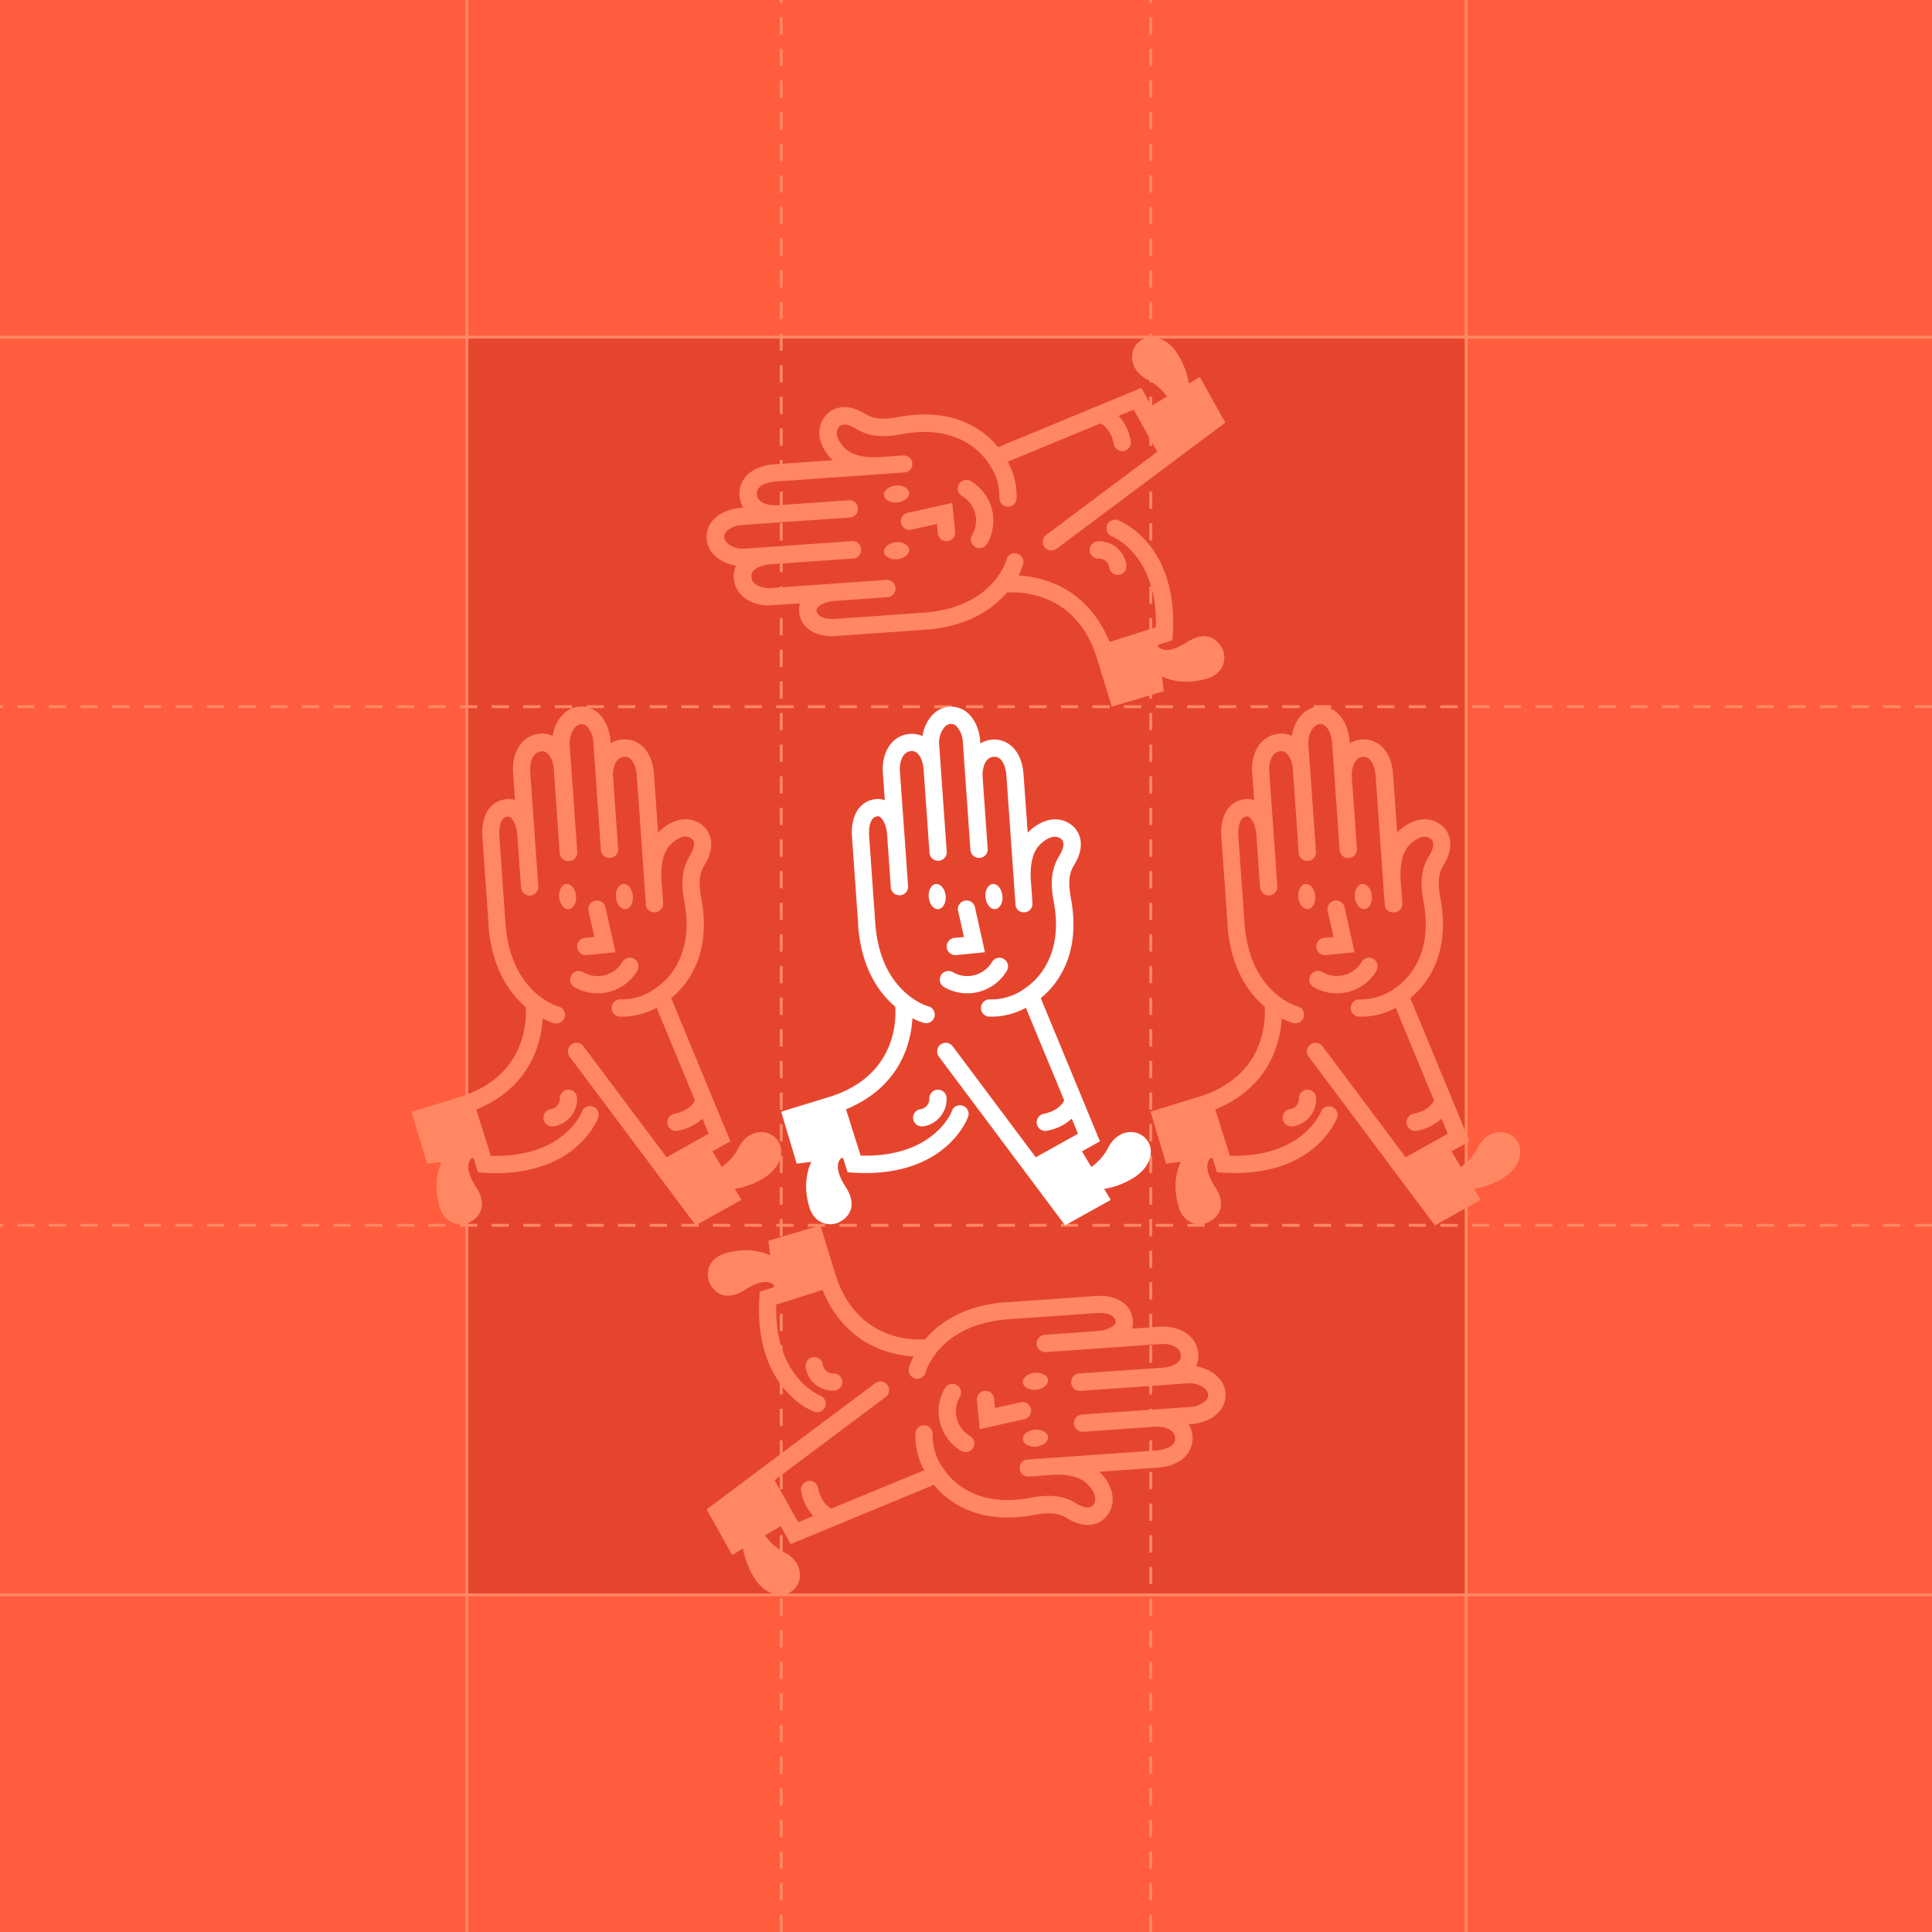<svg xmlns="http://www.w3.org/2000/svg" viewBox="0 0 672 672"><defs><style>.cls-1{fill:#ff5d3e;}.cls-2{fill:#e6452d;}.cls-3,.cls-4{fill:none;stroke:#ff8863;stroke-miterlimit:10;}.cls-3{stroke-dasharray:6 5;}.cls-5{fill:#fff;}.cls-6{fill:#ff8863;}</style></defs><g id="Layer_3" data-name="Layer 3"><rect class="cls-1" width="672" height="672"/></g><g id="Layer_1" data-name="Layer 1"><rect class="cls-2" x="162.39" y="117.26" width="347.59" height="437.48"/><line class="cls-3" x1="672" y1="245.81" y2="245.81"/><line class="cls-4" x1="672" y1="117.26" y2="117.26"/><line class="cls-3" x1="672" y1="426.19" y2="426.19"/><line class="cls-4" x1="672" y1="554.74" y2="554.74"/><line class="cls-3" x1="400.27" y1="672" x2="400.27"/><line class="cls-4" x1="509.98" y1="672" x2="509.98"/><line class="cls-4" x1="162.39" y1="672" x2="162.39"/><line class="cls-3" x1="271.73" y1="672" x2="271.73"/><path class="cls-5" d="M399.46,397.31c-2.79-4.84-10.21-5.1-13.87,1.61a18.73,18.73,0,0,1-6,7l-3.25-5.45,6.25-3.49L362,347.17a29.62,29.62,0,0,0,3.07-2.86c4.91-5.37,10.22-15,7.62-30.69-.89-4.75-1.44-9,.88-12.68,4.18-6.68,2.15-11.7-.86-14-5.49-4.14-11.75-.94-15.25,2.66L356,269.19c-.29-4.12-1.84-7.68-4.24-9.76a9,9,0,0,0-6.68-2.16A8.85,8.85,0,0,0,341,258.6l-.06-.84c-.29-4-1.94-7.73-4.43-9.84a8.68,8.68,0,0,0-6.55-2.07c-5,.46-8.34,5.18-9.1,10.19a8.78,8.78,0,0,0-4.56-.75c-6.64.63-9.67,7.19-9.23,13.34l.68,9.7a7.08,7.08,0,0,0-3.21-.37c-5.49.61-8.71,5.71-8.2,13l2.16,30.61h0l0,.61a1.13,1.13,0,0,1,0,.18c1.23,14.61,7.3,23.06,12.9,27.81a31.66,31.66,0,0,1-1.25,11c-2.61,8.8-8.73,15.24-18.11,19.1l-2.51.94-17.82,5.47,5.4,18.06,5.09-.62c-1.55,3.32-2.77,8.52-.75,15.55,1.79,6.26,7.27,7,10.34,5.48,4.06-2,6.24-6.24,2.44-12.14-4.06-6.3-2.84-9.06-1.66-10.17l.68-.08,1.56,5,2.06.12c1.43.09,2.81.13,4.14.13,28,0,35.24-18.34,35.54-19.15A3,3,0,1,0,331,386.7c-.07.16-6.34,16-31.66,15.24l-2.44-7.75-2.63-8.34h0c18.92-7.79,22.6-23.19,23.11-31.68a21.27,21.27,0,0,0,4.1,1.66,2.94,2.94,0,0,0,.65.07,3,3,0,0,0,.64-5.93c-.17,0-16.62-4.72-18.32-28.82l-2.16-30.61c0-.64-.35-6.25,2.88-6.61a1.34,1.34,0,0,1,1.11.38c1.16,1,2.09,3.34,2.26,5.79l1.31,18.51a3,3,0,1,0,6-.42l-1.08-15.3h0L313,268.21c-.18-2.63.68-6.65,3.82-6.95a2.73,2.73,0,0,1,2.14.65c1.22,1,2.12,3.28,2.29,5.71a.08.08,0,0,1,0,0l2.05,29a3,3,0,0,0,3,2.79h.21a3,3,0,0,0,2.78-3.21l-2.64-37.44c-.23-3.25,1.69-6.75,3.81-6.95a2.7,2.7,0,0,1,2.12.67,8.61,8.61,0,0,1,2.32,5.7l2.64,37.44a3,3,0,0,0,6-.42l-1.76-24.92a.34.34,0,0,0,0-.1c-.18-2.56.68-6.72,3.75-6.94a3,3,0,0,1,2.32.71c1.17,1,2,3.19,2.19,5.65l2.63,37.33h0V307l.53,7.57c0,.11,0,.22.06.33a1.52,1.52,0,0,0,0,.21,2.64,2.64,0,0,0,.17.47s0,0,0,.06a3,3,0,0,0,2.21,1.67l.15,0c.12,0,.23,0,.35,0h.21a2.51,2.51,0,0,0,.27,0l.29-.05.27-.1.28-.11c.09,0,.16-.1.25-.15l.25-.16c.07-.05.13-.12.2-.18a2.18,2.18,0,0,0,.22-.21,1.25,1.25,0,0,0,.16-.22,2.15,2.15,0,0,0,.18-.24c.05-.08.08-.17.12-.25s.09-.18.12-.27a1.38,1.38,0,0,0,.08-.29c0-.09.05-.18.07-.28s0-.21,0-.32a2,2,0,0,0,0-.25c-.05-1.23-.26-4-.41-6l-.13-1.72v0c-.37-5.22.45-9.32,2.37-11.85.91-1.21,5-5.24,8.08-2.9,1.33,1,1.1,3.24-.62,6-3.75,6-2.51,12.6-1.7,16.91,2.19,13.21-2.13,21.21-6.14,25.6a23.09,23.09,0,0,1-3.72,3.28,3.14,3.14,0,0,0-.59.42,19.83,19.83,0,0,1-11.81,3.65,3,3,0,1,0-.45,6c.46,0,.92,0,1.39,0a25,25,0,0,0,11.45-3.09l13.33,32.22c-.55,1.14-2.29,3.69-7.17,4.67a3,3,0,0,0,.59,5.94,3.05,3.05,0,0,0,.6-.06,17.07,17.07,0,0,0,8.6-4.21l2.17,5.24-1.75,1h0l-7.93,4.42-5,2.79-28.91-38.62a3,3,0,0,0-4.8,3.6l28.43,38h0l15.48,20.69,15.87-8.85-2.28-3.82a27.91,27.91,0,0,0,10.68-4.16C400.9,405.21,401,399.91,399.46,397.31Z"/><path class="cls-5" d="M323.25,382.08a3.59,3.59,0,0,1-2.92,3.7,3,3,0,0,0,.54,6,2.47,2.47,0,0,0,.54-.05,9.61,9.61,0,0,0,7.84-9.7,3,3,0,0,0-3.05-3A3,3,0,0,0,323.25,382.08Z"/><path class="cls-5" d="M325.21,307.54c-1.59.42-2.53,2.7-2.11,5.08s2.06,4,3.64,3.53,2.53-2.71,2.11-5.08S326.8,307.11,325.21,307.54Z"/><path class="cls-5" d="M346.49,316.15c1.59-.43,2.53-2.71,2.11-5.08s-2.06-4-3.65-3.53-2.52,2.7-2.1,5.08S344.9,316.58,346.49,316.15Z"/><path class="cls-5" d="M329.3,329.51a3,3,0,0,0,3,2.7h.29l10-1-3.45-15.5a3,3,0,1,0-5.85,1.3l2,8.89-3.29.33A3,3,0,0,0,329.3,329.51Z"/><path class="cls-5" d="M327.3,339.21a3,3,0,0,0,1.06,4.11,16,16,0,0,0,21.84-5.66,3,3,0,0,0-5.17-3.05,10,10,0,0,1-13.63,3.53A3,3,0,0,0,327.3,339.21Z"/><path class="cls-6" d="M528,397.31c-2.79-4.84-10.21-5.1-13.87,1.61a18.73,18.73,0,0,1-6,7l-3.25-5.45,6.25-3.49-20.61-49.83a29.62,29.62,0,0,0,3.07-2.86c4.91-5.37,10.21-15,7.62-30.69-.89-4.75-1.44-9,.88-12.68,4.17-6.68,2.15-11.7-.86-14-5.5-4.14-11.75-.94-15.26,2.66l-1.44-20.45c-.29-4.12-1.84-7.68-4.25-9.76a9.3,9.3,0,0,0-10.82-.83l-.05-.84c-.29-4-1.94-7.73-4.43-9.84a8.68,8.68,0,0,0-6.55-2.07c-5,.46-8.34,5.18-9.11,10.19a8.73,8.73,0,0,0-4.55-.75c-6.64.63-9.67,7.19-9.24,13.34l.69,9.7A7.08,7.08,0,0,0,433,278c-5.49.61-8.72,5.71-8.2,13L427,321.56h0l0,.61,0,.18c1.23,14.61,7.3,23.06,12.9,27.81a31.92,31.92,0,0,1-1.25,11c-2.61,8.8-8.73,15.24-18.11,19.1l-2.51.94-17.83,5.47,5.41,18.06,5.09-.62c-1.55,3.32-2.77,8.52-.75,15.55,1.79,6.26,7.27,7,10.34,5.48,4.06-2,6.24-6.24,2.44-12.14-4.06-6.3-2.84-9.06-1.66-10.17l.68-.08,1.56,5,2.06.12c1.43.09,2.81.13,4.14.13,28,0,35.24-18.34,35.54-19.15a3,3,0,1,0-5.62-2.11c-.06.16-6.33,16-31.65,15.24l-2.44-7.75-2.63-8.34h0c18.92-7.79,22.6-23.19,23.11-31.68a21.27,21.27,0,0,0,4.1,1.66,2.88,2.88,0,0,0,.65.07,3,3,0,0,0,.64-5.93c-.17,0-16.62-4.72-18.33-28.82l-2.16-30.61c0-.64-.34-6.25,2.89-6.61a1.34,1.34,0,0,1,1.11.38c1.16,1,2.09,3.34,2.26,5.79l1.31,18.51a3,3,0,0,0,6-.42l-1.08-15.3h0l-1.74-24.67c-.19-2.63.68-6.65,3.82-6.95a2.71,2.71,0,0,1,2.13.65c1.23,1,2.13,3.28,2.3,5.71,0,0,0,0,0,0l2,29a3,3,0,0,0,3,2.79h.22a3,3,0,0,0,2.78-3.21l-2.64-37.44c-.23-3.25,1.69-6.75,3.8-6.95a2.68,2.68,0,0,1,2.12.67c1.25,1.06,2.16,3.29,2.33,5.7l2.64,37.44a3,3,0,0,0,6-.42l-1.76-24.92v-.1c-.18-2.56.68-6.72,3.75-6.94a3,3,0,0,1,2.31.71c1.18,1,2,3.19,2.2,5.65l2.63,37.33h0V307l.54,7.57c0,.11,0,.22.05.33s0,.14,0,.21a2.64,2.64,0,0,0,.17.47s0,0,0,.06a3,3,0,0,0,2.21,1.67l.15,0c.12,0,.23,0,.35,0H485a2,2,0,0,0,.26,0l.3-.05.27-.1.28-.11a1.94,1.94,0,0,0,.24-.15,1.53,1.53,0,0,0,.25-.16,1.81,1.81,0,0,0,.21-.18c.07-.07.15-.13.22-.21a1.25,1.25,0,0,0,.16-.22c.06-.08.12-.15.18-.24l.12-.25c0-.09.09-.18.12-.27a2.45,2.45,0,0,0,.08-.29,2.3,2.3,0,0,0,.06-.28,1.67,1.67,0,0,0,0-.32,2,2,0,0,0,0-.25c-.05-1.23-.26-4-.41-6l-.13-1.72v0c-.37-5.22.45-9.32,2.36-11.85.92-1.21,5-5.24,8.09-2.9,1.33,1,1.1,3.24-.62,6-3.75,6-2.51,12.6-1.7,16.91,2.19,13.21-2.13,21.21-6.14,25.6a23.52,23.52,0,0,1-3.72,3.28,2.85,2.85,0,0,0-.59.42,19.85,19.85,0,0,1-11.81,3.65,3,3,0,1,0-.45,6c.46,0,.92,0,1.39,0a25,25,0,0,0,11.45-3.09l13.32,32.22c-.54,1.14-2.28,3.69-7.16,4.67a3,3,0,0,0,.59,5.94,3.05,3.05,0,0,0,.6-.06,17,17,0,0,0,8.59-4.21l2.17,5.24-1.74,1h0l-7.93,4.42-5,2.79L460,363.93a3,3,0,1,0-4.8,3.6l28.42,38h0l15.49,20.69L515,417.34l-2.28-3.82a27.91,27.91,0,0,0,10.68-4.16C529.45,405.21,529.51,399.91,528,397.31Z"/><path class="cls-6" d="M451.8,382.08a3.59,3.59,0,0,1-2.92,3.7,3,3,0,0,0,.54,6,2.47,2.47,0,0,0,.54-.05,9.61,9.61,0,0,0,7.84-9.7,3,3,0,0,0-3.05-3A3,3,0,0,0,451.8,382.08Z"/><path class="cls-6" d="M453.76,307.54c-1.59.42-2.53,2.7-2.11,5.08s2.06,4,3.64,3.53,2.53-2.71,2.11-5.08S455.34,307.11,453.76,307.54Z"/><path class="cls-6" d="M475,316.15c1.59-.43,2.53-2.71,2.1-5.08s-2.05-4-3.64-3.53-2.53,2.7-2.1,5.08S473.45,316.58,475,316.15Z"/><path class="cls-6" d="M457.85,329.51a3,3,0,0,0,3,2.7h.3l10-1-3.45-15.5a3,3,0,1,0-5.85,1.3l2,8.89-3.29.33A3,3,0,0,0,457.85,329.51Z"/><path class="cls-6" d="M455.85,339.21a3,3,0,0,0,1.06,4.11,16,16,0,0,0,21.84-5.66,3,3,0,0,0-5.17-3.05A10,10,0,0,1,460,338.14,3,3,0,0,0,455.85,339.21Z"/><path class="cls-6" d="M270.91,397.31c-2.78-4.84-10.2-5.1-13.86,1.61a18.83,18.83,0,0,1-6,7l-3.25-5.45,6.25-3.49-20.61-49.83a28.64,28.64,0,0,0,3.07-2.86c4.91-5.37,10.22-15,7.62-30.69-.89-4.75-1.44-9,.88-12.68,4.18-6.68,2.15-11.7-.86-14-5.49-4.14-11.75-.94-15.25,2.66l-1.45-20.45c-.29-4.12-1.83-7.68-4.24-9.76a9,9,0,0,0-6.68-2.16,8.85,8.85,0,0,0-4.14,1.33l-.06-.84c-.29-4-1.94-7.73-4.43-9.84a8.67,8.67,0,0,0-6.55-2.07c-5,.46-8.34,5.18-9.1,10.19a8.78,8.78,0,0,0-4.56-.75c-6.63.63-9.67,7.19-9.23,13.34l.68,9.7A7.05,7.05,0,0,0,176,278c-5.5.61-8.72,5.71-8.21,13l2.16,30.61h0l0,.61a1.13,1.13,0,0,0,0,.18c1.22,14.61,7.29,23.06,12.89,27.81a31.59,31.59,0,0,1-1.24,11c-2.62,8.8-8.74,15.24-18.12,19.1l-2.51.94-17.82,5.47,5.4,18.06,5.09-.62c-1.55,3.32-2.76,8.52-.75,15.55,1.79,6.26,7.27,7,10.34,5.48,4.06-2,6.24-6.24,2.44-12.14-4.06-6.3-2.84-9.06-1.66-10.17l.68-.08,1.57,5,2.05.12c1.43.09,2.81.13,4.14.13,28,0,35.24-18.34,35.54-19.15a3,3,0,1,0-5.61-2.11c-.06.16-6.33,16-31.65,15.24l-2.45-7.75-2.63-8.34h0c18.92-7.79,22.6-23.19,23.11-31.68a21.86,21.86,0,0,0,4.1,1.66,2.94,2.94,0,0,0,.65.07,3,3,0,0,0,.64-5.93c-.16,0-16.62-4.72-18.32-28.82l-2.16-30.61c0-.64-.35-6.25,2.88-6.61a1.36,1.36,0,0,1,1.12.38c1.15,1,2.08,3.34,2.25,5.79l1.31,18.51a3,3,0,0,0,6-.42l-1.08-15.3h0l-1.74-24.67c-.18-2.63.68-6.65,3.82-6.95a2.73,2.73,0,0,1,2.14.65c1.22,1,2.12,3.28,2.3,5.71v0l2,29a3,3,0,0,0,3,2.79H198a3,3,0,0,0,2.78-3.21l-2.64-37.44c-.23-3.25,1.69-6.75,3.81-6.95a2.7,2.7,0,0,1,2.12.67,8.61,8.61,0,0,1,2.32,5.7L209,295.63a3,3,0,0,0,6-.42l-1.76-24.92s0-.07,0-.1c-.19-2.56.67-6.72,3.74-6.94a3,3,0,0,1,2.32.71c1.18,1,2,3.19,2.19,5.65l2.63,37.33h0V307l.53,7.57c0,.11,0,.22.06.33a1.52,1.52,0,0,0,0,.21,2.64,2.64,0,0,0,.17.47.14.14,0,0,1,0,.06,3,3,0,0,0,2.21,1.67l.15,0c.12,0,.23,0,.35,0h.21a2.19,2.19,0,0,0,.27,0l.29-.05.28-.1L229,317a2.07,2.07,0,0,0,.25-.15l.25-.16a1.71,1.71,0,0,0,.2-.18,2.18,2.18,0,0,0,.22-.21,2.11,2.11,0,0,0,.17-.22c0-.08.12-.15.17-.24s.08-.17.12-.25l.13-.27a2.46,2.46,0,0,0,.07-.29c0-.09.05-.18.07-.28s0-.21,0-.32,0-.16,0-.25c0-1.23-.26-4-.41-6l-.13-1.72v0c-.37-5.22.45-9.32,2.37-11.85.91-1.21,5-5.24,8.08-2.9,1.33,1,1.1,3.24-.62,6-3.75,6-2.51,12.6-1.7,16.91,2.19,13.21-2.13,21.21-6.13,25.6a23.14,23.14,0,0,1-3.73,3.28,3.51,3.51,0,0,0-.59.42A19.83,19.83,0,0,1,216,347.61a3,3,0,0,0-.45,6c.46,0,.92,0,1.39,0a24.94,24.94,0,0,0,11.45-3.09l13.33,32.22c-.55,1.14-2.29,3.69-7.17,4.67a3,3,0,0,0,.59,5.94,3.05,3.05,0,0,0,.6-.06,17.07,17.07,0,0,0,8.6-4.21l2.17,5.24-1.75,1h0l-7.93,4.42-5,2.79-28.91-38.62a3,3,0,0,0-4.8,3.6l28.43,38h0L242,426.19l15.87-8.85-2.28-3.82a27.85,27.85,0,0,0,10.68-4.16C272.35,405.21,272.41,399.91,270.91,397.31Z"/><path class="cls-6" d="M194.71,382.08a3.6,3.6,0,0,1-2.93,3.7,3,3,0,0,0,.54,6,2.47,2.47,0,0,0,.54-.05,9.61,9.61,0,0,0,7.84-9.7,2.94,2.94,0,0,0-3-3A3,3,0,0,0,194.71,382.08Z"/><path class="cls-6" d="M196.66,307.54c-1.59.42-2.53,2.7-2.11,5.08s2.06,4,3.65,3.53,2.52-2.71,2.1-5.08S198.25,307.11,196.66,307.54Z"/><path class="cls-6" d="M217.94,316.15c1.59-.43,2.53-2.71,2.11-5.08s-2.06-4-3.64-3.53-2.53,2.7-2.11,5.08S216.36,316.58,217.94,316.15Z"/><path class="cls-6" d="M200.76,329.51a3,3,0,0,0,3,2.7h.3l10-1-3.46-15.5a3,3,0,1,0-5.85,1.3l2,8.89-3.28.33A3,3,0,0,0,200.76,329.51Z"/><path class="cls-6" d="M198.75,339.21a3,3,0,0,0,1.06,4.11,16,16,0,0,0,21.84-5.66,3,3,0,0,0-5.17-3.05,9.94,9.94,0,0,1-13.62,3.53A3,3,0,0,0,198.75,339.21Z"/><path class="cls-6" d="M397.31,118.07c-4.84,2.79-5.1,10.21,1.61,13.87a18.83,18.83,0,0,1,7,6l-5.45,3.25L397,134.93l-49.83,20.6a29.62,29.62,0,0,0-2.86-3.07c-5.37-4.9-15-10.21-30.69-7.62-4.75.9-9,1.45-12.68-.87-6.68-4.18-11.7-2.15-14,.86-4.14,5.49-.94,11.75,2.66,15.25l-20.45,1.44c-4.12.29-7.68,1.84-9.76,4.25a9.29,9.29,0,0,0-.83,10.82l-.84.06c-4,.28-7.73,1.94-9.84,4.42a8.7,8.7,0,0,0-2.07,6.56c.46,5,5.18,8.33,10.19,9.1a8.78,8.78,0,0,0-.75,4.56c.63,6.63,7.19,9.66,13.34,9.23l9.7-.68A7,7,0,0,0,278,213c.61,5.5,5.71,8.72,13,8.21l30.61-2.16h0l.61-.05.18,0c14.61-1.22,23.06-7.3,27.81-12.89a31.59,31.59,0,0,1,11,1.24c8.8,2.61,15.24,8.74,19.1,18.11l.94,2.52,5.47,17.82,18.06-5.4-.62-5.1c3.32,1.56,8.52,2.77,15.55.76,6.26-1.8,7-7.27,5.48-10.35-2-4.06-6.24-6.23-12.14-2.44-6.3,4.07-9.06,2.84-10.17,1.67l-.08-.68,5-1.57.12-2.06c.09-1.42.13-2.8.13-4.13,0-28-18.34-35.24-19.15-35.55a3,3,0,1,0-2.11,5.62c.16.06,16,6.33,15.24,31.65l-7.75,2.44-8.34,2.63v0c-7.79-18.93-23.19-22.6-31.68-23.12a21.27,21.27,0,0,0,1.66-4.1,2.79,2.79,0,0,0,.07-.64,3,3,0,0,0-5.93-.64c0,.16-4.72,16.62-28.82,18.32l-30.61,2.16c-.64.05-6.25.35-6.61-2.89a1.34,1.34,0,0,1,.38-1.11c1-1.15,3.34-2.08,5.79-2.25l18.51-1.31a3,3,0,0,0-.42-6l-15.3,1.08h0l-24.67,1.74c-2.63.19-6.65-.67-6.95-3.81a2.73,2.73,0,0,1,.65-2.14c1-1.22,3.28-2.13,5.71-2.3h0l29-2a3,3,0,0,0,2.79-3V191a3,3,0,0,0-3.21-2.79l-37.44,2.65c-3.25.23-6.75-1.7-6.95-3.81a2.7,2.7,0,0,1,.67-2.12,8.62,8.62,0,0,1,5.7-2.33L295.63,180a3,3,0,0,0-.42-6l-24.92,1.75a.34.34,0,0,1-.1,0c-2.56.18-6.72-.68-6.94-3.75a3,3,0,0,1,.71-2.31c1-1.18,3.19-2,5.65-2.19l37.33-2.64H307l7.57-.53c.11,0,.22,0,.33-.06l.21,0a3.8,3.8,0,0,0,.47-.18l.06,0a3,3,0,0,0,1.67-2.2s0-.11,0-.16,0-.22,0-.34v-.12h0v-.09a2.34,2.34,0,0,0,0-.26c0-.1,0-.2-.05-.29s-.07-.19-.1-.28-.07-.19-.11-.28-.1-.16-.15-.24-.1-.17-.16-.25-.12-.14-.18-.21a2.08,2.08,0,0,0-.21-.21,2.11,2.11,0,0,0-.22-.17,2.07,2.07,0,0,0-.24-.17c-.08-.05-.17-.08-.25-.12l-.27-.13-.29-.07a1.28,1.28,0,0,0-.28-.07c-.1,0-.21,0-.32,0a2,2,0,0,0-.25,0c-1.23.05-4,.26-6,.41l-1.72.13h0c-5.22.37-9.32-.45-11.85-2.37-1.21-.92-5.24-5-2.9-8.08,1-1.33,3.24-1.1,6,.62,6,3.74,12.6,2.5,16.91,1.69,13.21-2.19,21.21,2.13,25.6,6.14a23.52,23.52,0,0,1,3.28,3.72,3.22,3.22,0,0,0,.42.6A19.83,19.83,0,0,1,347.61,173a3,3,0,0,0,6,.44c0-.46,0-.92,0-1.38a25,25,0,0,0-3.09-11.46l32.22-13.32c1.14.55,3.69,2.28,4.67,7.17a3,3,0,1,0,5.88-1.19,17,17,0,0,0-4.21-8.6l5.24-2.17,1,1.74h0l4.42,7.92,2.79,5-38.62,28.92a3,3,0,0,0,3.6,4.8l38-28.43h0L426.19,147l-8.85-15.87-3.82,2.29a27.79,27.79,0,0,0-4.16-10.68C405.21,116.64,399.91,116.58,397.31,118.07Z"/><path class="cls-6" d="M382.08,194.28a3.59,3.59,0,0,1,3.7,2.93,3,3,0,0,0,6-.54,2.62,2.62,0,0,0-.05-.55,9.61,9.61,0,0,0-9.7-7.84,3,3,0,0,0-3,3.05A3,3,0,0,0,382.08,194.28Z"/><path class="cls-6" d="M307.54,192.33c.42,1.58,2.7,2.53,5.08,2.1s4-2.05,3.53-3.64-2.71-2.53-5.08-2.1S307.11,190.74,307.54,192.33Z"/><path class="cls-6" d="M316.15,171.05c-.43-1.59-2.71-2.53-5.08-2.11s-4,2.05-3.53,3.64,2.7,2.53,5.08,2.11S316.58,172.63,316.15,171.05Z"/><path class="cls-6" d="M329.51,188.23a3,3,0,0,0,2.7-3c0-.1,0-.2,0-.3l-1-10-15.5,3.45a3,3,0,1,0,1.3,5.86l8.89-2,.33,3.28A3,3,0,0,0,329.51,188.23Z"/><path class="cls-6" d="M339.21,190.24a3,3,0,0,0,4.11-1.07,16,16,0,0,0-5.66-21.83,3,3,0,0,0-3.05,5.17,9.94,9.94,0,0,1,3.53,13.62A3,3,0,0,0,339.21,190.24Z"/><path class="cls-6" d="M274.69,553.93c4.84-2.79,5.1-10.21-1.61-13.87a18.74,18.74,0,0,1-7-6l5.45-3.25,3.49,6.25,49.83-20.6a29.62,29.62,0,0,0,2.86,3.07c5.37,4.9,15,10.21,30.69,7.62,4.75-.9,9-1.45,12.68.87,6.68,4.18,11.7,2.15,14-.86,4.14-5.49.94-11.75-2.66-15.25l20.45-1.44c4.12-.29,7.68-1.84,9.76-4.25a9.29,9.29,0,0,0,.83-10.82l.84-.06c4.05-.28,7.73-1.94,9.84-4.42a8.7,8.7,0,0,0,2.07-6.56c-.46-5-5.18-8.33-10.19-9.1a8.78,8.78,0,0,0,.75-4.56c-.63-6.63-7.19-9.66-13.34-9.23l-9.7.68A7,7,0,0,0,394,459c-.61-5.5-5.71-8.72-13-8.21l-30.61,2.16h0l-.61,0-.18,0c-14.61,1.22-23.06,7.3-27.81,12.89a31.59,31.59,0,0,1-11-1.24c-8.8-2.61-15.24-8.74-19.1-18.11L290.8,444l-5.47-17.82-18.06,5.4.62,5.1c-3.32-1.56-8.52-2.77-15.55-.76-6.26,1.8-7,7.27-5.48,10.35,2,4.06,6.24,6.23,12.14,2.44,6.3-4.07,9.06-2.84,10.17-1.67l.08.68-5,1.57-.12,2.06c-.09,1.42-.13,2.8-.13,4.13,0,28,18.34,35.24,19.15,35.55a3,3,0,1,0,2.11-5.62c-.16-.06-16-6.33-15.24-31.65l7.75-2.44,8.34-2.63v0c7.79,18.93,23.19,22.6,31.68,23.12a21.27,21.27,0,0,0-1.66,4.1,2.79,2.79,0,0,0-.07.64,3,3,0,0,0,5.93.64c0-.16,4.72-16.62,28.82-18.32l30.61-2.16c.64-.05,6.25-.35,6.61,2.89a1.34,1.34,0,0,1-.38,1.11c-1,1.15-3.34,2.08-5.79,2.25L363.4,464.3a3,3,0,0,0,.42,6l15.3-1.08h0l24.67-1.74c2.63-.19,6.65.67,6.95,3.81a2.73,2.73,0,0,1-.65,2.14c-1,1.22-3.28,2.13-5.71,2.3h0l-29,2a3,3,0,0,0-2.79,3V481a3,3,0,0,0,3.21,2.79l37.44-2.65c3.25-.23,6.75,1.7,6.95,3.81a2.7,2.7,0,0,1-.67,2.12,8.62,8.62,0,0,1-5.7,2.33L376.37,492a3,3,0,1,0,.42,6l24.92-1.75h.1c2.56-.18,6.72.68,6.94,3.75a3,3,0,0,1-.71,2.31c-1,1.18-3.19,2-5.65,2.19l-37.33,2.64H365l-7.57.53-.33.06-.21,0a3.8,3.8,0,0,0-.47.18l-.06,0a3,3,0,0,0-1.67,2.2c0,.05,0,.11,0,.16s0,.22,0,.34v.12h0v.09a2.34,2.34,0,0,0,0,.26c0,.1,0,.2.05.29s.07.19.1.28.07.19.11.28.1.16.15.24.1.17.16.25.12.14.18.21a2.08,2.08,0,0,0,.21.21,2.11,2.11,0,0,0,.22.17,2.07,2.07,0,0,0,.24.17c.08,0,.17.08.25.12l.27.13.29.07a1.28,1.28,0,0,0,.28.07c.1,0,.21,0,.32,0a2,2,0,0,0,.25,0c1.23,0,4-.26,6-.41l1.72-.13h0c5.22-.37,9.32.45,11.85,2.37,1.21.92,5.24,5,2.9,8.08-1,1.33-3.24,1.1-6-.62-6-3.74-12.6-2.5-16.91-1.69-13.21,2.19-21.21-2.13-25.6-6.14a23.14,23.14,0,0,1-3.28-3.73,3.51,3.51,0,0,0-.42-.59A19.83,19.83,0,0,1,324.39,499a3,3,0,0,0-6-.44c0,.45,0,.92,0,1.38a25,25,0,0,0,3.09,11.46L289.22,524.7c-1.14-.55-3.69-2.28-4.67-7.17a3,3,0,1,0-5.88,1.19,17,17,0,0,0,4.21,8.6l-5.24,2.17-1-1.74h0l-4.42-7.92-2.79-5,38.62-28.92a3,3,0,1,0-3.6-4.8l-38,28.43h0L245.81,525l8.85,15.87,3.82-2.29a27.79,27.79,0,0,0,4.16,10.68C266.79,555.36,272.09,555.42,274.69,553.93Z"/><path class="cls-6" d="M289.92,477.72a3.59,3.59,0,0,1-3.7-2.93,3,3,0,0,0-6,.54,2.62,2.62,0,0,0,.05.55,9.61,9.61,0,0,0,9.7,7.84,3,3,0,0,0,3-3.05A3,3,0,0,0,289.92,477.72Z"/><path class="cls-6" d="M364.46,479.67c-.42-1.58-2.7-2.53-5.08-2.1s-4,2.05-3.53,3.64,2.71,2.53,5.08,2.1S364.89,481.26,364.46,479.67Z"/><path class="cls-6" d="M355.85,501c.43,1.59,2.71,2.53,5.08,2.11s4-2.05,3.53-3.64-2.7-2.53-5.08-2.11S355.42,499.37,355.85,501Z"/><path class="cls-6" d="M342.49,483.77a3,3,0,0,0-2.7,3c0,.1,0,.2,0,.3l1,10,15.5-3.45a3,3,0,1,0-1.3-5.86l-8.89,2-.33-3.28A3,3,0,0,0,342.49,483.77Z"/><path class="cls-6" d="M332.79,481.76a3,3,0,0,0-4.11,1.07,16,16,0,0,0,5.66,21.83,3,3,0,0,0,3.05-5.17,9.94,9.94,0,0,1-3.53-13.62A3,3,0,0,0,332.79,481.76Z"/></g></svg>